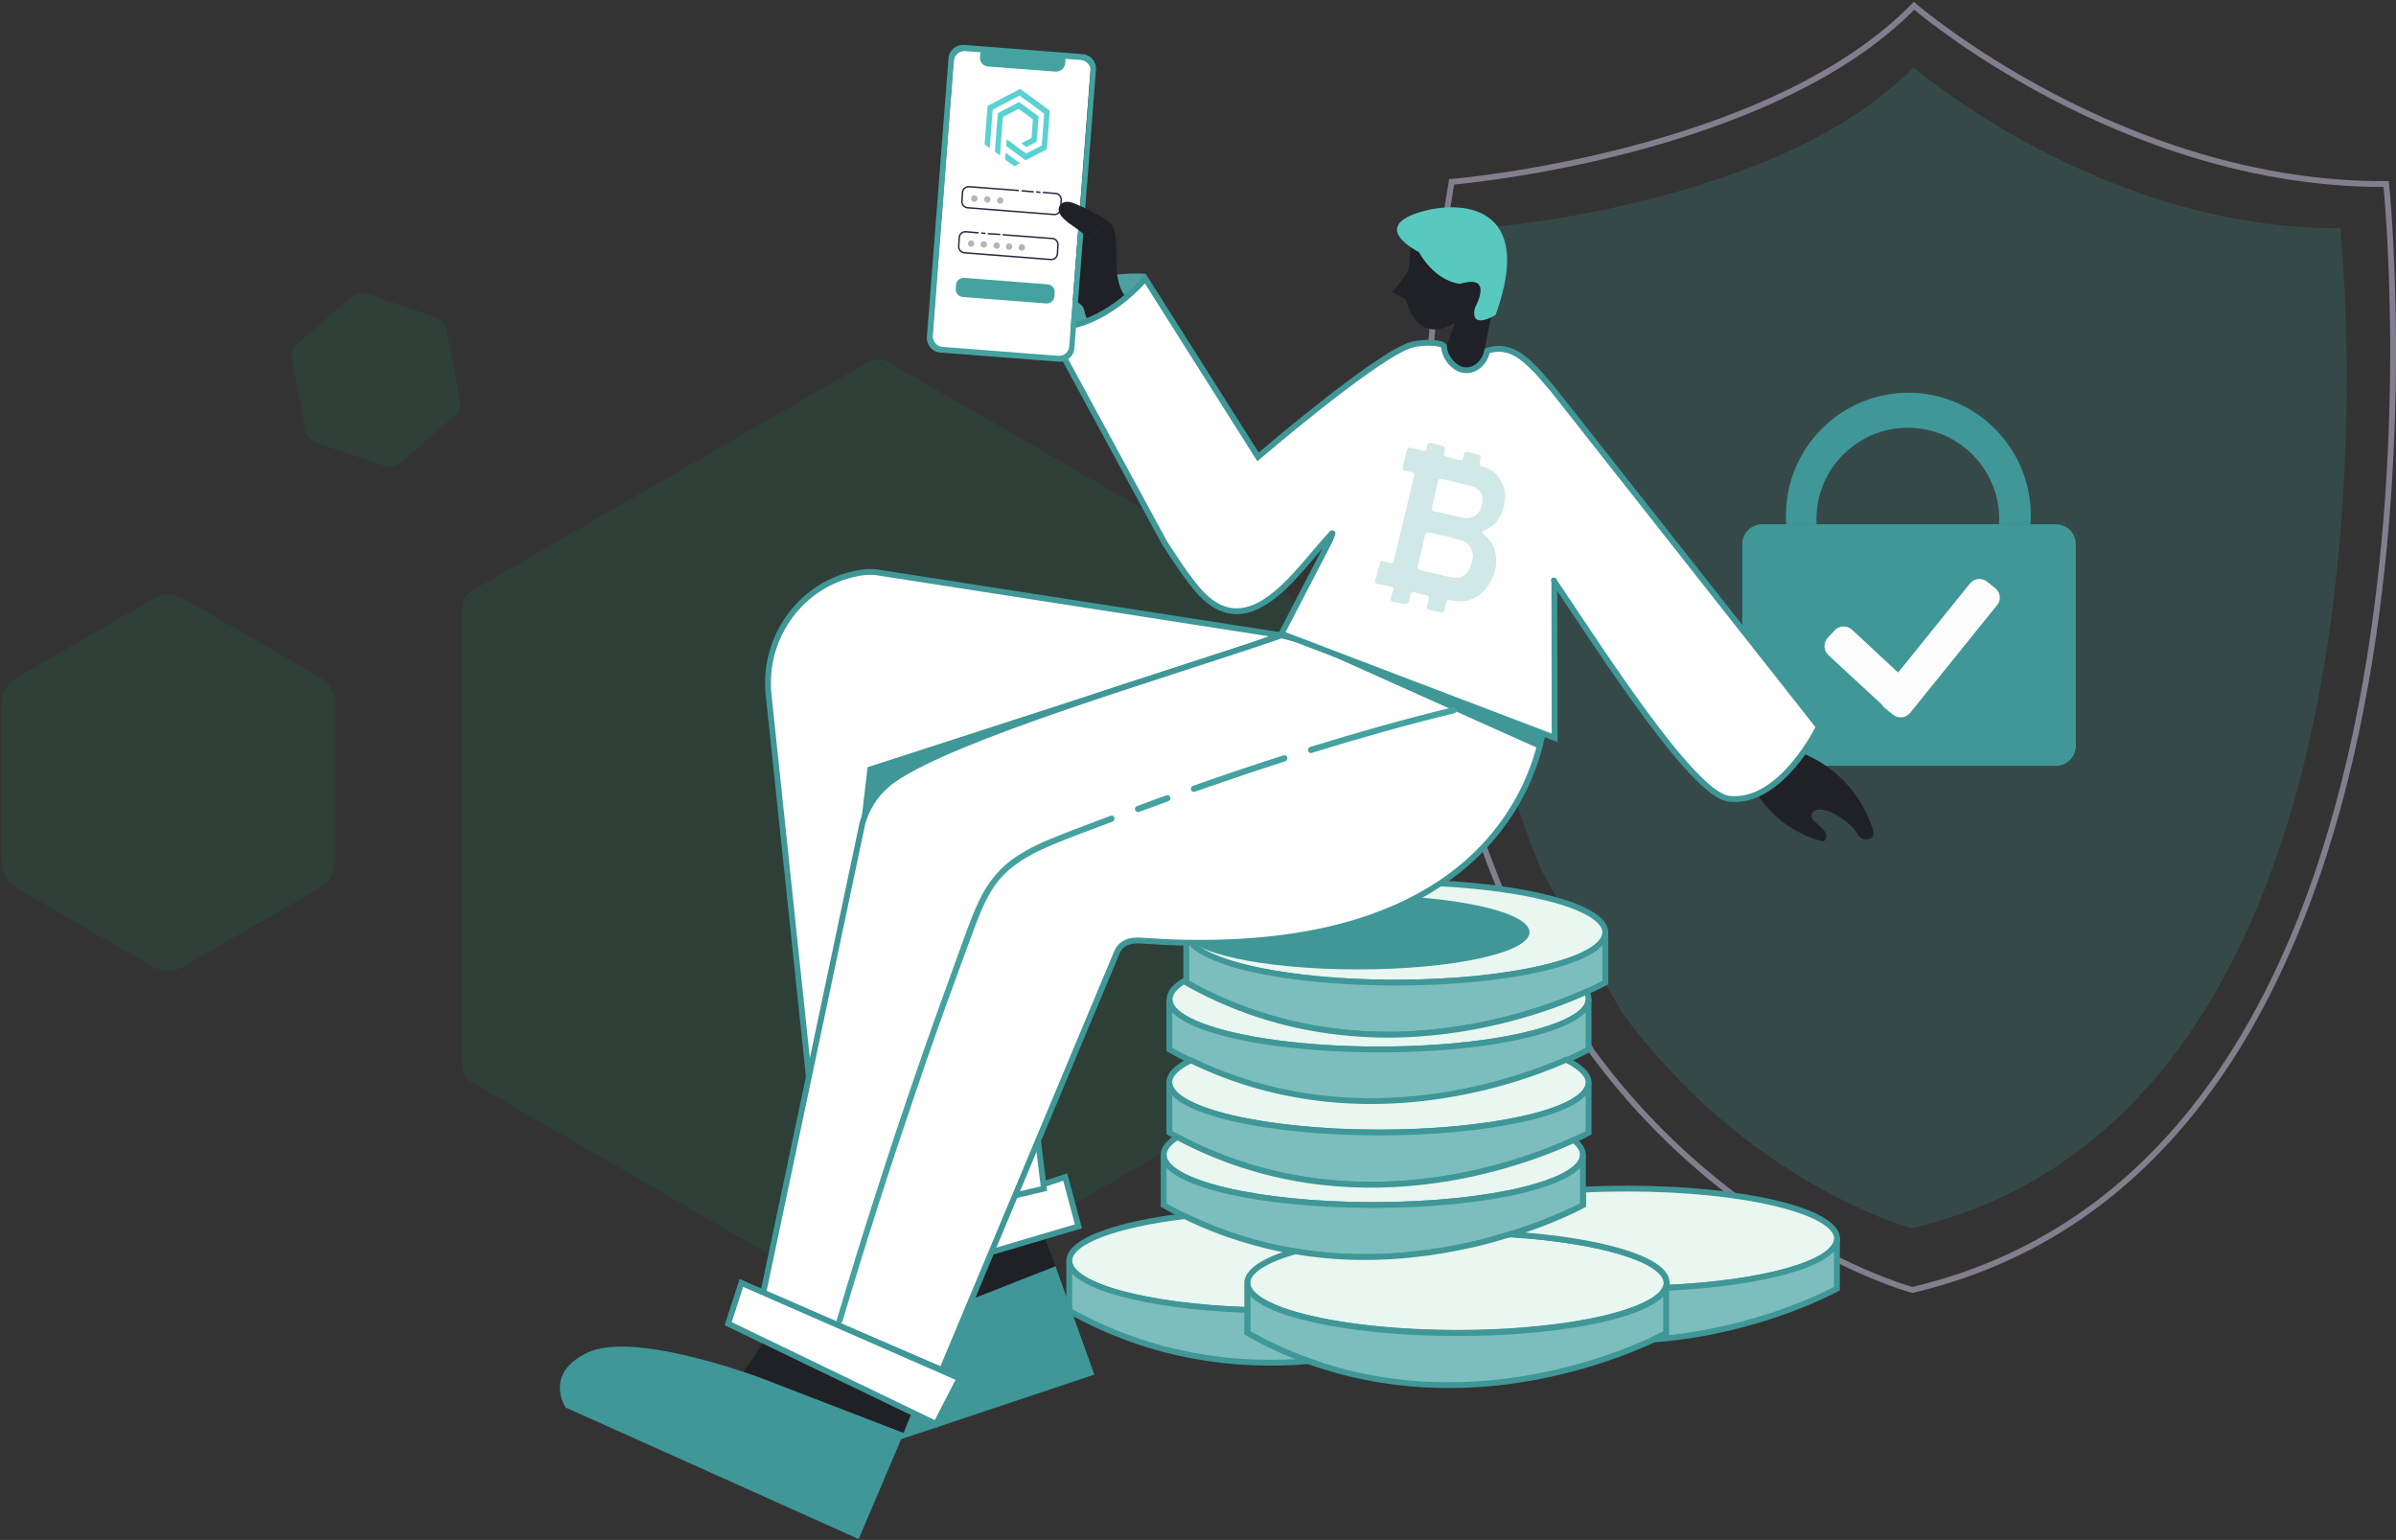 <svg width="823" height="529" viewBox="0 0 823 529" fill="none" xmlns="http://www.w3.org/2000/svg">
<rect x="0" y="0" width="823" height="529" fill="#333333" stroke="none"/>
<path opacity="0.1" d="M444.618 365.611V209.182C444.618 206.496 443.228 203.996 440.82 202.699L305.416 124.531C303.1 123.142 300.229 123.142 297.914 124.531L162.509 202.699C160.194 204.088 158.712 206.496 158.712 209.182V365.611C158.712 368.297 160.101 370.797 162.509 372.094L297.821 450.354C300.137 451.744 303.008 451.744 305.323 450.354L440.82 372.094C443.136 370.797 444.618 368.297 444.618 365.611Z" fill="#00AA69"/>
<path opacity="0.2" d="M529.639 299.39C528.435 296.519 527.231 293.463 526.027 290.406C519.544 273.458 514.265 254.471 510.653 233.17C510.56 232.799 510.468 232.336 510.468 231.966C505.837 203.996 504.263 172.043 506.763 135.645C507.967 117.492 510.283 98.228 513.709 77.853C513.709 77.853 611.882 69.702 657.264 23.116C657.264 23.116 721.725 78.871 803.876 78.408C803.876 78.408 835.458 379.688 656.709 421.921C656.709 421.921 633.092 415.716 604.473 394.97C589.099 383.856 572.335 368.482 557.054 347.736L529.639 299.39Z" fill="#44A2A0"/>
<path d="M516.21 307.54C514.82 304.299 513.524 301.057 512.227 297.631C505.003 278.922 499.168 257.898 495.278 234.281C495.186 233.818 495.093 233.355 495.093 232.892C489.999 201.958 488.239 166.671 490.925 126.383C492.315 106.286 494.815 85.077 498.612 62.478C498.612 62.478 607.158 53.495 657.449 2C657.449 2 728.763 63.682 819.62 63.219C819.62 63.219 854.536 396.452 656.893 443.13C656.893 443.13 630.776 436.184 599.101 413.308C582.152 400.99 563.536 384.041 546.68 361.073L516.21 307.54Z" stroke="#837E8D" stroke-width="2" stroke-miterlimit="10"/>
<path d="M305.416 440.63L307.917 456.745L362.56 434.98L356.633 419.05L305.416 440.63Z" fill="#1F2126"/>
<path d="M314.307 453.966C314.307 453.966 280.224 467.581 267.906 482.122C266.146 484.159 264.85 486.197 264.016 488.142C257.626 503.887 271.24 507.221 271.24 507.221L300.229 497.496L375.896 472.212L368.209 450.818L362.56 434.98L314.307 453.966Z" fill="#3F9798"/>
<path d="M288.374 430.349L365.894 404.324L370.432 421.273L294.394 443.779L288.374 430.349Z" fill="white" stroke="#3F9798" stroke-width="2" stroke-miterlimit="10"/>
<path d="M277.909 369.686L286.059 425.441L358.578 408.307L343.204 282.997L486.018 230.113L440.173 217.518" fill="white"/>
<path d="M277.909 369.686L286.059 425.441L358.578 408.307L343.204 282.997L486.018 230.113L440.173 217.518" stroke="#3F9798" stroke-width="2" stroke-miterlimit="10"/>
<path d="M264.48 457.764L255.403 471.286L310.325 492.31L316.715 476.657L264.48 457.764Z" fill="#1F2126"/>
<path d="M509.912 120.549C509.912 120.549 510.746 115.455 512.32 108.323C509.912 108.879 506.022 108.694 507.226 104.711C507.226 104.711 514.543 94.801 502.595 97.024C502.595 97.024 491.111 90.171 485.276 80.261C483.702 82.947 484.906 90.726 483.516 93.227C481.201 97.209 478.237 100.266 478.237 100.266L482.961 102.952C482.961 102.952 486.11 118.696 499.261 111.102C499.446 111.009 499.632 111.194 499.632 111.38L497.038 118.418L489.444 118.881L487.684 123.512L502.04 134.441L517.784 131.107L509.912 120.549Z" fill="#1F2126"/>
<path d="M358.577 111.843C358.577 111.843 364.134 92.393 393.586 94.06L386.269 103.044L369.784 112.398L358.577 111.843Z" fill="#4E9FA0"/>
<path d="M713.018 186.954V256.231C713.018 260.028 709.962 263.085 706.165 263.085H605.306C601.509 263.085 598.452 260.028 598.452 256.231V186.954C598.452 183.157 601.509 180.101 605.306 180.101H706.165C709.962 180.101 713.018 183.157 713.018 186.954Z" fill="#3F9798"/>
<path d="M697.552 177.044C697.552 178.063 697.552 179.082 697.46 180.101H686.624C686.624 179.545 686.716 178.897 686.716 178.341C686.716 161.022 672.639 146.944 655.32 146.944C638 146.944 623.923 161.022 623.923 178.341C623.923 178.897 623.923 179.545 624.015 180.101H613.55C613.457 179.082 613.457 178.063 613.457 177.044C613.457 153.798 632.351 134.904 655.597 134.904C678.659 134.997 697.552 153.798 697.552 177.044Z" fill="#3F9798"/>
<path d="M685.326 202.051L682.548 199.828C680.788 198.346 678.102 198.624 676.62 200.476L651.985 231.04L636.147 216.314C634.48 214.739 631.794 214.832 630.22 216.499L627.812 219.092C626.237 220.759 626.33 223.445 627.997 225.02L646.335 241.968C646.613 242.431 646.983 242.894 647.446 243.265L650.225 245.488C651.985 246.97 654.67 246.692 656.152 244.839L685.975 207.886C687.456 206.218 687.179 203.533 685.326 202.051Z" fill="#FCFCFC"/>
<path d="M440.265 218.259C389.233 232.244 337.553 322.452 310.695 337.548C307.083 339.586 280.224 366.815 277.816 369.686L264.016 238.727C261.979 219.74 274.204 201.773 292.727 197.327C296.061 196.494 299.118 196.216 301.618 196.679L440.265 218.259Z" fill="white" stroke="#3F9798" stroke-width="2" stroke-miterlimit="10"/>
<path d="M440.265 218.259L299.488 275.495C301.341 272.624 303.749 270.124 306.527 268.086C327.736 252.99 399.977 232.244 440.265 218.259Z" fill="white" stroke="#3F9798" stroke-width="2" stroke-miterlimit="10"/>
<path d="M386.639 102.025C383.027 97.395 383.398 90.448 383.398 84.336C383.398 82.02 383.213 79.612 382.101 77.667C381.638 76.926 381.082 76.371 380.527 75.815L373.951 82.298C372.469 79.797 369.783 78.223 366.727 78.223C362.096 78.223 358.299 82.113 358.299 86.929C358.299 91.745 362.096 95.635 366.727 95.635C367.375 95.635 368.024 95.542 368.672 95.45C368.394 95.635 368.116 95.82 367.838 96.005C367.097 96.468 366.356 97.024 365.986 97.858C364.967 100.08 367.283 102.396 369.32 103.415C370.246 103.878 371.265 104.433 371.913 105.36C372.376 106.008 372.469 106.841 372.654 107.582C373.025 108.879 373.673 110.176 374.414 111.287L387.102 102.674C386.825 102.396 386.732 102.211 386.639 102.025Z" fill="#1F2126"/>
<path d="M551.406 320.322C551.406 325.138 543.256 329.398 530.012 332.547C517.046 335.603 499.078 337.548 479.351 337.548C456.567 337.548 436.192 335.047 422.948 331.065C416.001 328.935 411 326.527 408.777 323.748C449.251 324.304 476.387 315.505 494.54 303.465C500.097 303.743 505.376 304.206 510.377 304.762C534.643 307.54 551.406 313.468 551.406 320.322Z" fill="#E9F7F0" stroke="#3F9798" stroke-width="2" stroke-miterlimit="10"/>
<path d="M551.405 320.322V337.548C551.405 337.548 549.089 338.845 544.922 340.697C534.827 345.235 513.803 353.2 487.592 355.053C480.091 355.608 472.126 355.608 463.883 354.867C446.008 353.293 426.651 348.292 407.479 337.548V323.748C407.943 323.748 408.406 323.748 408.961 323.748C411.277 326.434 416.185 328.935 423.132 331.065C436.283 335.047 456.659 337.548 479.535 337.548C499.262 337.548 517.137 335.696 530.196 332.547C543.255 329.49 551.405 325.138 551.405 320.322Z" fill="#7CBEBD" stroke="#3F9798" stroke-width="2" stroke-miterlimit="10"/>
<path d="M545.661 343.29C545.661 349.31 532.88 354.497 513.523 357.646C502.131 359.405 488.424 360.517 473.698 360.517C458.972 360.517 445.265 359.498 433.873 357.646C414.516 354.589 401.735 349.31 401.735 343.29C401.735 340.882 403.773 338.659 407.478 336.529V337.548C426.742 348.384 446.006 353.385 463.881 354.867C472.124 355.608 480.089 355.608 487.59 355.053C513.801 353.2 534.825 345.235 544.92 340.697C545.383 341.531 545.661 342.364 545.661 343.29Z" fill="#E9F7F0" stroke="#3F9798" stroke-width="2" stroke-miterlimit="10"/>
<path d="M545.661 343.29V360.517C545.661 360.517 542.882 362.091 537.973 364.222C518.339 372.835 464.251 391.265 409.052 364.407C406.551 363.203 404.143 361.906 401.643 360.517V343.29C401.643 349.31 414.424 354.497 433.78 357.646C445.172 359.405 458.879 360.517 473.605 360.517C488.331 360.517 502.038 359.498 513.43 357.646C532.88 354.497 545.661 349.218 545.661 343.29Z" fill="#7CBEBD" stroke="#3F9798" stroke-width="2" stroke-miterlimit="10"/>
<path d="M545.661 371.909C545.661 376.91 536.769 381.448 522.507 384.504C509.633 387.376 492.499 389.043 473.698 389.043C453.878 389.043 436.003 387.098 422.944 384.041C409.793 380.892 401.643 376.632 401.643 371.816C401.643 369.038 404.328 366.537 409.052 364.221C464.251 391.08 518.339 372.65 537.973 364.036C542.882 366.537 545.661 369.13 545.661 371.909Z" fill="#E9F7F0" stroke="#3F9798" stroke-width="2" stroke-miterlimit="10"/>
<path d="M545.661 371.909V389.135C545.661 389.135 543.901 390.154 540.567 391.636C523.155 399.693 463.973 422.292 404.421 390.617C403.495 390.154 402.569 389.598 401.643 389.043V371.816C401.643 376.632 409.793 380.892 422.944 384.041C435.911 387.098 453.878 389.043 473.698 389.043C492.499 389.043 509.633 387.283 522.507 384.504C536.677 381.448 545.661 376.91 545.661 371.909Z" fill="#7CBEBD" stroke="#3F9798" stroke-width="2" stroke-miterlimit="10"/>
<path d="M543.716 396.73C543.716 406.269 511.486 413.956 471.661 413.956C431.836 413.956 399.698 406.269 399.698 396.73C399.698 394.6 401.365 392.469 404.422 390.617C463.881 422.292 523.063 399.693 540.567 391.636C542.605 393.303 543.716 394.97 543.716 396.73Z" fill="#E9F7F0" stroke="#3F9798" stroke-width="2" stroke-miterlimit="10"/>
<path d="M543.716 396.73V413.956C543.716 413.956 534.177 419.235 518.71 424.051C515.098 425.163 511.208 426.274 507.04 427.293C501.761 428.59 496.019 429.608 489.999 430.442C488.98 430.627 487.961 430.72 486.943 430.812C474.069 432.294 459.713 432.387 444.524 429.886C432.299 427.849 419.611 423.959 406.83 417.754C404.422 416.55 402.014 415.346 399.698 413.956V396.73C399.698 406.269 431.929 413.956 471.661 413.956C511.393 413.956 543.716 406.269 543.716 396.73Z" fill="#7CBEBD" stroke="#3F9798" stroke-width="2" stroke-miterlimit="10"/>
<path d="M572.428 440.722C572.428 441.278 572.336 441.834 572.058 442.389C569.279 449.15 549.922 454.8 523.805 456.93C516.488 457.579 508.616 457.856 500.373 457.856C498.15 457.856 495.927 457.856 493.797 457.764C471.569 457.301 452.212 454.337 440.45 450.169C432.856 447.391 428.41 444.149 428.41 440.63C428.41 436.555 434.43 432.757 444.618 429.794C459.714 432.387 474.07 432.294 487.036 430.72C488.055 430.627 489.074 430.442 490.092 430.349C496.112 429.516 501.855 428.404 507.134 427.2C511.302 426.182 515.191 425.07 518.803 423.959C549.645 425.996 572.428 432.757 572.428 440.722Z" fill="#E9F7F0" stroke="#3F9798" stroke-width="2" stroke-miterlimit="10"/>
<path d="M572.428 442.389V457.949C572.428 457.949 570.854 458.783 567.983 460.172C553.072 467.118 503.244 486.845 449.712 467.674C442.673 465.173 435.634 461.931 428.503 457.949V440.722C428.503 444.242 432.949 447.576 440.543 450.262C452.305 454.43 471.662 457.393 493.89 457.856C496.02 457.856 498.243 457.949 500.466 457.949C508.708 457.949 516.488 457.671 523.897 457.023C550.015 454.893 569.372 449.243 572.15 442.482C572.15 442.389 572.243 442.389 572.428 442.389Z" fill="#7CBEBD" stroke="#3F9798" stroke-width="2" stroke-miterlimit="10"/>
<path d="M444.618 429.886C434.522 432.85 428.41 436.647 428.41 440.722V450.077C393.771 448.873 367.283 441.741 367.283 433.128C367.283 426.367 383.398 420.625 406.923 417.754C419.611 423.959 432.392 427.756 444.618 429.886Z" fill="#E9F7F0" stroke="#3F9798" stroke-width="2" stroke-miterlimit="10"/>
<path d="M449.618 467.581C425.26 469.619 396.178 466.47 367.282 450.262V433.035C367.282 441.649 393.77 448.78 428.409 449.984V457.856C435.448 461.931 442.579 465.08 449.618 467.581Z" fill="#7CBEBD" stroke="#3F9798" stroke-width="2" stroke-miterlimit="10"/>
<path d="M558.998 408.307C553.812 408.307 548.718 408.399 543.809 408.677V413.956C543.809 413.956 534.27 419.235 518.803 424.051C549.737 425.996 572.52 432.665 572.52 440.722V442.389C605.862 440.908 631.053 433.869 631.053 425.533C630.961 415.994 598.73 408.307 558.998 408.307Z" fill="#E9F7F0" stroke="#3F9798" stroke-width="2" stroke-miterlimit="10"/>
<path d="M630.961 425.441V442.667C630.961 442.667 604.566 457.393 567.89 460.172C570.761 458.783 572.335 457.949 572.335 457.949V442.389C605.77 440.908 630.961 433.869 630.961 425.441Z" fill="#7CBEBD" stroke="#3F9798" stroke-width="2" stroke-miterlimit="10"/>
<path d="M618.551 258.547C630.22 262.899 639.667 272.995 643.279 284.942C643.557 285.868 643.742 286.887 643.094 287.628C642.816 287.998 642.26 288.091 641.797 288.184C638.741 288.739 638.648 287.072 636.703 284.664C634.018 281.423 626.053 276.144 622.904 278.829C621.977 279.57 621.978 280.96 622.811 281.701C624.386 283.275 627.071 285.22 627.257 286.702C627.349 287.535 627.349 288.554 626.608 288.832C626.238 289.017 625.867 288.925 625.497 288.832C616.513 286.517 608.548 280.589 603.547 272.717" fill="#1F2126"/>
<path d="M261.978 473.601C261.978 473.601 227.71 460.542 208.724 462.858C206.038 463.135 203.723 463.784 201.87 464.617C186.496 471.841 194.276 483.511 194.276 483.511L222.153 496.014L294.95 528.708L303.841 507.776L310.417 492.31L261.978 473.601Z" fill="#3F9798"/>
<path d="M487.314 86.558C487.592 86.929 487.129 86.095 487.314 86.558C493.612 97.302 501.577 97.487 501.577 97.487C513.432 93.875 506.578 105.823 506.578 105.823C505.56 110.546 508.338 110.453 510.746 109.62C512.321 109.064 513.71 108.231 513.71 108.231C527.787 69.332 500.836 69.054 488.426 72.666C469.81 77.945 487.314 86.558 487.314 86.558Z" fill="#57C9BE"/>
<path d="M295.229 287.258L298.007 263.548L440.173 217.518L320.698 264.289L295.229 287.258Z" fill="#3F9798"/>
<path d="M466.382 333.01C498.965 333.01 525.379 327.288 525.379 320.229C525.379 313.17 498.965 307.448 466.382 307.448C433.799 307.448 407.386 313.17 407.386 320.229C407.386 327.288 433.799 333.01 466.382 333.01Z" fill="#3F9798"/>
<path d="M531.121 241.876C531.121 241.876 531.121 250.582 527.046 262.344C523.619 272.161 517.321 284.016 505.744 294.759C502.503 297.816 498.706 300.779 494.538 303.558C476.385 315.598 449.341 324.397 408.775 323.841C408.312 323.841 407.849 323.841 407.293 323.841C402.292 323.748 397.106 323.47 391.641 323.1C388.215 322.822 384.973 323.934 383.676 327.082L323.569 470.637L262.164 444.149L296.247 282.719C296.988 280.126 298.099 277.718 299.488 275.495C301.341 272.624 303.749 270.124 306.527 268.086C327.736 252.99 399.884 232.151 440.172 218.259L485.832 230.113L520.285 239.097L531.121 241.876Z" fill="white" stroke="#3F9798" stroke-width="2" stroke-miterlimit="10"/>
<path d="M254.661 440.722L329.588 473.508L321.53 489.161L250.123 454.707L254.661 440.722Z" fill="white" stroke="#3F9798" stroke-width="2" stroke-miterlimit="10"/>
<path d="M533.344 133.7L527.972 127.495C524.731 124.438 519.081 117.585 510.838 120.549C510.005 124.716 506.485 127.68 502.781 127.124C499.446 126.661 496.112 122.679 496.02 118.974C495.557 118.604 496.02 118.974 495.464 118.511C494.538 117.77 487.869 117.029 483.146 119.067C469.717 124.716 432.115 156.947 432.115 156.947L393.401 95.728C393.401 95.728 378.397 113.973 359.874 112.491L400.069 186.584C406.645 196.586 405.904 195.475 409.609 200.384C428.132 225.02 445.359 195.938 457.584 183.157C458.047 182.694 457.028 185.195 456.75 185.75L440.172 217.703L533.992 253.453L533.9 199.735C533.9 199.18 533.529 199.272 533.9 199.735C550.756 224.834 581.597 272.902 593.822 274.384C611.79 276.514 624.756 249.655 624.756 249.655L533.344 133.7Z" fill="white" stroke="#3F9798" stroke-width="2" stroke-miterlimit="10"/>
<path d="M440.172 217.518L528.805 257.25L530.287 252.99L440.172 217.518Z" fill="#3F9798"/>
<g opacity="0.5">
<path opacity="0.5" d="M513.801 190.659C513.338 187.695 511.949 185.38 509.633 183.528C508.892 182.879 508.892 182.601 509.818 182.138C510.467 181.86 511.115 181.675 511.763 181.212C515.283 178.897 516.672 175.285 516.95 171.302C517.32 166.764 514.449 161.763 509.818 160.466C507.966 159.91 508.059 159.818 508.429 157.965C508.429 157.78 508.522 157.595 508.522 157.41C508.707 156.669 508.429 156.298 507.688 156.113C506.947 155.928 506.206 155.743 505.373 155.557C503.057 155.002 503.057 155.002 502.594 157.317C502.409 158.151 502.039 158.243 501.298 158.058C500.279 157.78 499.26 157.502 498.241 157.225C495.463 156.576 495.833 156.761 496.296 154.261C496.389 153.52 496.204 153.335 495.556 153.149C494.352 152.872 493.148 152.594 491.943 152.223C491.017 151.945 490.462 152.131 490.276 153.149C490.184 153.427 490.091 153.613 490.091 153.89C489.999 154.817 489.443 155.002 488.702 154.817C487.405 154.446 486.109 154.168 484.812 153.89C483.886 153.613 483.33 153.89 483.145 154.909C482.774 156.669 482.311 158.521 481.848 160.281C481.571 161.207 481.941 161.67 482.867 161.763C483.423 161.855 484.071 162.041 484.627 162.133C485.923 162.411 485.923 162.504 485.646 163.8C484.534 168.524 483.423 173.247 482.219 178.063C482.219 178.063 479.903 187.603 478.792 192.419C478.607 193.345 478.144 193.623 477.218 193.345C476.477 193.16 475.736 192.974 475.087 192.789C474.439 192.604 474.161 192.882 473.976 193.53C473.513 195.382 472.957 197.142 472.494 198.902C472.124 200.198 472.309 200.384 473.513 200.661C474.902 200.939 476.291 201.217 477.681 201.495C478.514 201.68 478.792 202.051 478.514 202.792C478.236 203.625 478.051 204.459 477.773 205.385C477.495 206.126 477.773 206.589 478.607 206.774C479.996 207.052 481.478 207.33 482.867 207.515C483.145 207.515 483.608 207.237 483.793 206.959C484.071 206.218 484.256 205.292 484.442 204.551C484.627 203.718 485.09 203.255 486.016 203.533C487.313 203.903 488.517 204.181 489.813 204.459C490.739 204.644 490.925 205.107 490.739 205.941C490.554 206.682 490.369 207.515 490.184 208.349C489.999 208.997 490.276 209.367 490.925 209.46C491.758 209.645 492.499 209.83 493.333 210.016C496.204 210.664 495.741 211.034 496.482 208.071C497.037 205.941 496.945 205.941 499.168 206.311C501.02 206.682 502.872 206.774 504.632 206.126C508.059 205.014 510.559 202.606 512.134 199.457C513.616 196.864 514.264 193.808 513.801 190.659ZM493.888 165.56C494.166 164.541 494.629 164.263 495.648 164.541C497.223 165.004 503.613 166.486 505.095 166.857C509.263 167.783 510.096 171.765 508.522 175.007C507.503 177.23 505.188 178.341 502.78 177.878C499.353 177.137 496.019 176.396 492.684 175.655C491.944 175.47 491.573 175.099 491.851 174.266C492.499 171.302 493.24 168.431 493.888 165.56ZM503.891 196.772C502.502 198.624 500.279 198.624 498.149 198.253C496.389 197.976 489.628 196.216 487.961 195.845C487.127 195.66 486.757 195.29 487.035 194.364C487.868 190.937 488.702 187.417 489.443 183.898C489.628 183.064 489.999 182.787 490.925 182.972C494.444 183.713 498.427 184.454 502.039 185.658C505.095 186.584 506.484 189.733 505.651 192.882C505.28 194.178 504.817 195.66 503.891 196.772Z" fill="#44A2A0"/>
</g>
<path d="M289.393 453.874C297.265 427.2 305.786 400.805 314.77 374.502C319.215 361.35 323.846 348.292 328.662 335.233C330.978 328.842 333.293 322.452 335.701 316.154C337.924 310.504 340.517 304.762 344.87 300.409C349.501 295.778 355.521 292.722 361.448 290.221C368.302 287.35 375.248 284.85 382.102 282.256C383.306 281.793 382.843 279.756 381.546 280.219C375.248 282.627 368.858 284.942 362.652 287.443C357.28 289.573 351.909 292.074 347.185 295.593C342.369 299.298 338.85 304.021 336.257 309.485C333.478 315.413 331.348 321.711 329.125 327.823C319.401 354.312 310.139 380.985 301.526 407.844C296.617 422.94 291.986 438.037 287.448 453.318C286.985 454.615 289.022 455.17 289.393 453.874Z" fill="#44A2A0"/>
<path d="M440.914 259.473C430.448 262.807 420.075 266.326 409.795 269.938C408.498 270.401 409.054 272.346 410.35 271.976C420.723 268.364 431.096 264.844 441.469 261.51C442.673 261.14 442.21 259.102 440.914 259.473Z" fill="#44A2A0"/>
<path d="M450.546 258.639C466.753 253.638 483.054 249.007 499.54 245.025C500.836 244.747 500.281 242.709 498.984 242.987C482.498 246.97 466.198 251.6 449.99 256.602C448.786 257.065 449.249 259.01 450.546 258.639Z" fill="#44A2A0"/>
<path d="M400.716 273.18C397.382 274.384 393.955 275.588 390.621 276.885C390.065 277.07 389.695 277.625 389.88 278.181C390.065 278.644 390.621 279.107 391.177 278.922C394.511 277.718 397.938 276.514 401.272 275.217C401.828 275.032 402.198 274.477 402.013 273.921C401.828 273.365 401.272 272.995 400.716 273.18Z" fill="#44A2A0"/>
<path d="M374.875 20.169L327.875 16.549L319.924 119.783L366.924 123.403L374.875 20.169Z" fill="white"/>
<path d="M376.452 23.95C376.637 21.172 374.6 18.764 371.821 18.578L331.163 15.429C328.384 15.244 325.976 17.282 325.791 20.06L318.382 115.733C318.197 118.511 320.234 120.919 323.013 121.104L363.671 124.253C366.45 124.438 368.858 122.401 369.043 119.622L376.452 23.95ZM363.393 122.216L323.754 119.159C321.716 118.974 320.234 117.214 320.419 115.177L327.643 20.894C327.829 18.856 329.588 17.374 331.626 17.559L371.266 20.616C373.303 20.801 374.785 22.561 374.6 24.598L367.283 118.881C367.19 120.919 365.431 122.401 363.393 122.216Z" fill="#44A2A0"/>
<path d="M362.561 24.598L339.406 22.839C337.739 22.746 336.443 21.264 336.628 19.597L336.721 18.3C336.813 17.559 337.462 17.004 338.202 17.004L364.691 19.041C365.432 19.134 365.987 19.782 365.987 20.523L365.895 21.727C365.709 23.487 364.228 24.691 362.561 24.598Z" fill="#44A2A0"/>
<path d="M359.411 104.248L330.7 102.025C329.31 101.933 328.199 100.636 328.292 99.247L328.384 97.858C328.477 96.468 329.773 95.357 331.163 95.45L359.874 97.672C361.263 97.765 362.374 99.062 362.282 100.451L362.189 101.84C362.096 103.229 360.8 104.341 359.411 104.248Z" fill="#44A2A0"/>
<path d="M334.682 69.332C335.295 69.332 335.793 68.834 335.793 68.221C335.793 67.607 335.295 67.109 334.682 67.109C334.068 67.109 333.57 67.607 333.57 68.221C333.57 68.834 334.068 69.332 334.682 69.332Z" fill="#B5B5B5"/>
<path d="M339.127 69.61C339.741 69.61 340.238 69.112 340.238 68.498C340.238 67.885 339.741 67.387 339.127 67.387C338.513 67.387 338.016 67.885 338.016 68.498C338.016 69.112 338.513 69.61 339.127 69.61Z" fill="#B5B5B5"/>
<path d="M343.572 69.98C344.186 69.98 344.684 69.483 344.684 68.869C344.684 68.255 344.186 67.757 343.572 67.757C342.959 67.757 342.461 68.255 342.461 68.869C342.461 69.483 342.959 69.98 343.572 69.98Z" fill="#B5B5B5"/>
<path d="M333.571 84.799C334.185 84.799 334.683 84.301 334.683 83.687C334.683 83.074 334.185 82.576 333.571 82.576C332.958 82.576 332.46 83.074 332.46 83.687C332.46 84.301 332.958 84.799 333.571 84.799Z" fill="#B5B5B5"/>
<path d="M337.925 85.077C338.539 85.077 339.036 84.579 339.036 83.965C339.036 83.351 338.539 82.854 337.925 82.854C337.311 82.854 336.813 83.351 336.813 83.965C336.813 84.579 337.311 85.077 337.925 85.077Z" fill="#B5B5B5"/>
<path d="M342.369 85.447C342.983 85.447 343.481 84.95 343.481 84.336C343.481 83.722 342.983 83.224 342.369 83.224C341.755 83.224 341.258 83.722 341.258 84.336C341.258 84.95 341.755 85.447 342.369 85.447Z" fill="#B5B5B5"/>
<path d="M346.629 85.818C347.243 85.818 347.74 85.32 347.74 84.706C347.74 84.092 347.243 83.595 346.629 83.595C346.015 83.595 345.518 84.092 345.518 84.706C345.518 85.32 346.015 85.818 346.629 85.818Z" fill="#B5B5B5"/>
<path d="M350.982 86.095C351.596 86.095 352.094 85.598 352.094 84.984C352.094 84.37 351.596 83.873 350.982 83.873C350.369 83.873 349.871 84.37 349.871 84.984C349.871 85.598 350.369 86.095 350.982 86.095Z" fill="#B5B5B5"/>
<path d="M357.373 66.09L355.892 65.905" stroke="#2E273F" stroke-width="0.5" stroke-miterlimit="10"/>
<path d="M355.057 65.905L350.89 65.535" stroke="#2E273F" stroke-width="0.5" stroke-miterlimit="10"/>
<path d="M358.206 66.09L362.559 66.461C363.763 66.553 364.596 67.572 364.504 68.776L364.319 71.74C364.226 72.944 363.207 73.778 362.003 73.685L332.366 71.369C331.162 71.277 330.328 70.258 330.421 69.054L330.606 66.09C330.699 64.886 331.718 64.053 332.922 64.145L349.963 65.442" stroke="#2E273F" stroke-width="0.5" stroke-miterlimit="10"/>
<path d="M338.479 80.168L336.997 80.075" stroke="#2E273F" stroke-width="0.5" stroke-miterlimit="10"/>
<path d="M343.573 80.538L339.312 80.261" stroke="#2E273F" stroke-width="0.5" stroke-miterlimit="10"/>
<path d="M344.407 80.631L361.449 81.928C362.653 82.02 363.486 83.039 363.393 84.243L363.208 87.207C363.116 88.411 362.097 89.244 360.893 89.152L331.256 86.836C330.052 86.744 329.218 85.725 329.311 84.521L329.496 81.557C329.589 80.353 330.607 79.52 331.811 79.612L336.164 79.983" stroke="#2E273F" stroke-width="0.5" stroke-miterlimit="10"/>
<path fill-rule="evenodd" clip-rule="evenodd" d="M354.316 47.382L350.797 49.234L352.557 50.531L356.076 48.678L356.724 39.973L350.056 35.064L342.739 38.861C342.369 43.307 342.091 47.752 341.721 52.105L343.48 53.402C343.851 48.956 344.129 44.511 344.499 40.158L349.871 37.379L354.779 40.991L354.316 47.382ZM345.425 52.476L345.24 54.791L348.389 57.107L350.334 56.088L345.425 52.476ZM357.836 49.975L352.464 52.754L345.796 47.845L345.61 50.16C347.833 51.828 350.056 53.402 352.279 55.069C354.687 53.772 357.187 52.568 359.595 51.272L360.614 38.028L350.426 30.526L339.22 36.361L338.201 49.605L339.961 50.901L340.98 37.657L350.241 32.841L358.669 39.046L357.836 49.975Z" fill="#5AD1D3"/>
<path d="M380.342 75.908L373.766 82.391C371.821 79.057 367.468 77.575 364.875 74.611C364.134 73.778 363.485 72.666 363.671 71.555C363.856 70.258 365.06 69.424 366.264 69.332C367.468 69.239 368.579 69.702 369.691 70.165C372.377 71.277 374.97 72.666 377.563 74.055C378.582 74.518 379.508 75.167 380.342 75.908Z" fill="#1F2126"/>
<path opacity="0.1" d="M115.09 295.871V241.783C115.09 238.078 113.052 234.559 109.903 232.707L63.132 205.663C59.89 203.81 55.908 203.81 52.666 205.663L5.71 232.799C2.468 234.652 0.523 238.078 0.523 241.876V295.963C0.523 299.668 2.561 303.188 5.71 305.04L52.481 332.084C55.723 333.936 59.705 333.936 62.947 332.084L109.718 305.04C113.052 303.095 115.09 299.668 115.09 295.871Z" fill="#00AA69"/>
<path opacity="0.1" d="M137.781 158.799L156.026 142.962C157.693 141.572 158.434 139.35 157.971 137.219L153.34 113.51C152.877 111.38 151.395 109.62 149.358 108.879L126.482 101.007C124.444 100.266 122.129 100.729 120.462 102.211L102.216 118.048C100.549 119.437 99.808 121.66 100.271 123.79L104.902 147.5C105.365 149.63 106.847 151.39 108.885 152.131L131.761 160.003C133.798 160.651 136.114 160.281 137.781 158.799Z" fill="#00AA69"/>
</svg>

